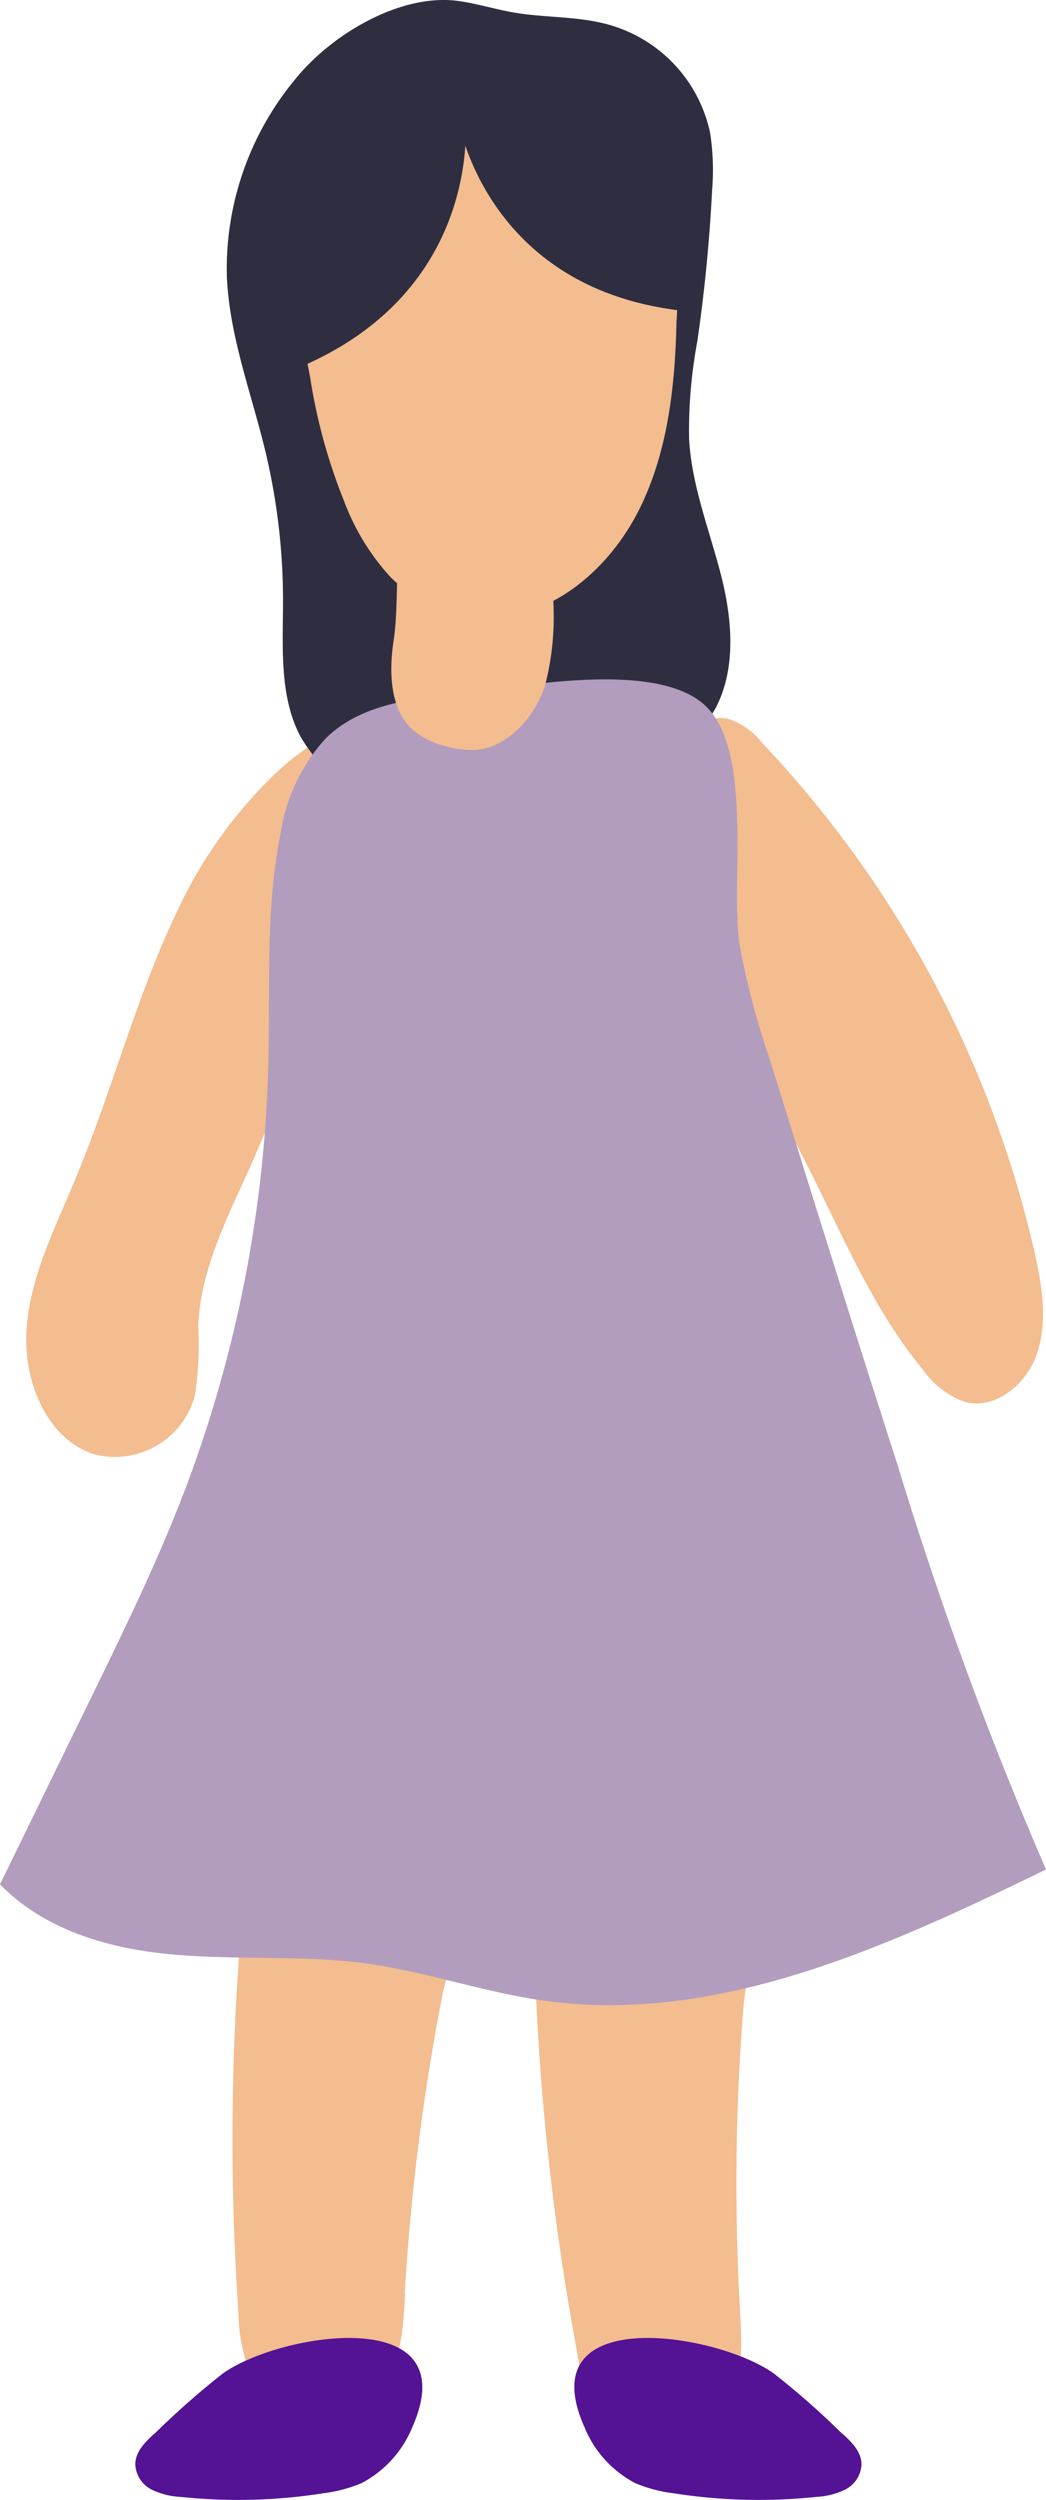 <svg id="Laag_1" data-name="Laag 1" xmlns="http://www.w3.org/2000/svg" viewBox="0 0 141 337"><defs><style>.cls-1{fill:#f3bd8f;}.cls-2{fill:#2f2e41;}.cls-3{fill:#b29dbe;}.cls-4{fill:#541295;}</style></defs><title>illustrations-scaled</title><path id="Path_1458" data-name="Path 1458" class="cls-1" d="M107.39,154.32a60.08,60.08,0,0,0-19-22.31c-5.12-3.57-4.88-5.37-4-12.41a48.9,48.9,0,0,1,5.34-16.67c1.78-3.28,4.8-6.78,8.36-6.05a9.25,9.25,0,0,1,4.5,3.1,147.86,147.86,0,0,1,36.86,68.78c1,4.4,1.76,9.12.43,13.42s-5.63,7.91-9.81,6.79a11.74,11.74,0,0,1-5.68-4.36c-7.32-8.86-11.56-20-17-30.29Z"/><path id="Path_1426" data-name="Path 1426" class="cls-1" d="M99.75,311.33c.23,4.25.51,8.69-1.4,12.41a10.28,10.28,0,0,1-14.24,4.53,10.73,10.73,0,0,1-3.84-3.68,22,22,0,0,1-2.53-7.82,347.07,347.07,0,0,1-5.45-46.95c-.21-4.38,0-9.52,3.4-12.09a12.49,12.49,0,0,1,8.11-1.68c4.35.11,10.13,0,13.94,2.66,4.68,3.23,2.84,7,2.43,12.36a300.53,300.53,0,0,0-.42,40.26Z"/><path id="Path_1427" data-name="Path 1427" class="cls-1" d="M54.61,309.23c-.24,4.25-.47,8.69-2.78,12.15A10.26,10.26,0,0,1,37.11,324,11,11,0,0,1,33.77,320a22.51,22.51,0,0,1-1.62-8.07,345.67,345.67,0,0,1,0-47.3c.28-4.38,1.07-9.45,4.74-11.6a12.56,12.56,0,0,1,8.11-.64c4.32.64,10.14,1.3,13.56,4.38,4.3,3.78,2,7.27,1,12.56a300.76,300.76,0,0,0-5,39.94Z"/><path id="Path_1428" data-name="Path 1428" class="cls-1" d="M24,122.56c-5.67,11.77-8.9,24.67-14,36.73C7.36,165.67,4.12,172,3.59,179s2.61,14.87,9,17a11.15,11.15,0,0,0,13.66-7.81,44.31,44.31,0,0,0,.47-9.42c.28-7.56,3.85-14.47,6.89-21.24,6.89-15.6,14.41-35.12,16.22-52.35,1.17-11.52-8.11-5.32-12.86-.77A62.07,62.07,0,0,0,24,122.56Z"/><path id="Path_1429" data-name="Path 1429" class="cls-2" d="M39.78,10.7a40,40,0,0,0-9.2,26.6c.35,8.06,3.3,15.67,5.18,23.49a86.53,86.53,0,0,1,2.39,20.1c0,6.24-.54,12.88,2.33,18.35a20.78,20.78,0,0,0,9.36,8.52c12.67,6.33,28.41,3.49,39.86-5a22.72,22.72,0,0,0,6.7-7.19c2.92-5.45,2.3-12.23.74-18.25s-3.91-11.92-4.25-18.16A65.45,65.45,0,0,1,94,46q1.48-10.19,2-20.49a32.27,32.27,0,0,0-.29-7.67A19.3,19.3,0,0,0,81.5,3.18c-4-1-8.18-.8-12.22-1.49-2.7-.47-5.33-1.32-8-1.62C53.53-.7,44.49,4.83,39.78,10.7Z"/><path id="Path_1451" data-name="Path 1451" class="cls-3" d="M99.71,127.4a107.17,107.17,0,0,0,4.06,15.41c5.69,18.27,11.39,36.54,17.25,54.75A512.18,512.18,0,0,0,141,252c-21.34,10.39-44.19,20.91-67.54,17.7-8.23-1.13-16.22-4-24.47-5.08s-17.06-.4-25.58-1.15S6.08,260.26,0,254l12.32-25.24c4.5-9.22,9-18.46,12.67-28.09A174.05,174.05,0,0,0,36.18,143c.25-10.22-.4-20.58,1.64-30.59a24.3,24.3,0,0,1,6.09-12.88c4.31-4.25,10.54-5.22,16.37-5.82,8.44-.85,26.74-4.8,34.16.87S98.35,119,99.71,127.4Z"/><path id="Path_1454" data-name="Path 1454" class="cls-1" d="M53.06,86.35c-.65,4.25-.51,9.39,2.72,12.16a11.16,11.16,0,0,0,4.43,2.12,12.88,12.88,0,0,0,3.65.47c4.47-.22,8.11-4.25,9.59-8.61a37,37,0,0,0,.91-13.91A19.19,19.19,0,0,0,73,71.35a10.34,10.34,0,0,0-10.13-5.42C51.1,66.89,54.4,77.49,53.06,86.35Z"/><path id="Path_1456" data-name="Path 1456" class="cls-1" d="M46.39,67.57a31.52,31.52,0,0,0,6.14,10.1,18.57,18.57,0,0,0,14.08,5.59c8.31-.41,15.59-6.74,19.49-14.46S91,52.12,91.19,43.4a40.87,40.87,0,0,0-1.72-15,24.28,24.28,0,0,0-17.8-15.17A29.17,29.17,0,0,0,49,18.77a19.92,19.92,0,0,0-5.47,5.76,29.2,29.2,0,0,0-3,11.77,22.73,22.73,0,0,0-.18,8.14q.89,3.23,1.47,6.52A75.49,75.49,0,0,0,46.39,67.57Z"/><path id="Path_1459" data-name="Path 1459" class="cls-4" d="M104.25,319.89a106.53,106.53,0,0,1,9,7.9c1.36,1.19,2.88,2.58,2.88,4.42a4,4,0,0,1-2.17,3.36,10,10,0,0,1-3.91,1,74.1,74.1,0,0,1-19.28-.49,19.17,19.17,0,0,1-5.13-1.36,14.77,14.77,0,0,1-6.83-7.5C71.29,310.48,96.35,314.35,104.25,319.89Z"/><path id="Path_1460" data-name="Path 1460" class="cls-4" d="M30.1,319.89a110.59,110.59,0,0,0-9,7.9c-1.34,1.19-2.86,2.57-2.86,4.42a4,4,0,0,0,2.17,3.36,10,10,0,0,0,3.92,1,74,74,0,0,0,19.27-.49,19.45,19.45,0,0,0,5.13-1.36,14.85,14.85,0,0,0,6.83-7.5C63,310.48,38,314.35,30.1,319.89Z"/><path id="Path_1699" data-name="Path 1699" class="cls-2" d="M62.7,15.25s3,24.11-23.25,34.65c-3-16.3-5.49-21.67-.74-25.78S52.22,13.65,54.23,11.88s7.87-1.16,7.87-1.16Z"/><path id="Path_1700" data-name="Path 1700" class="cls-2" d="M61.61,15.41S65,39.46,93.07,42C91.64,25.47,92.65,19.59,87,17S71.27,10.85,68.87,9.72,61,10.88,61,10.88Z"/></svg>